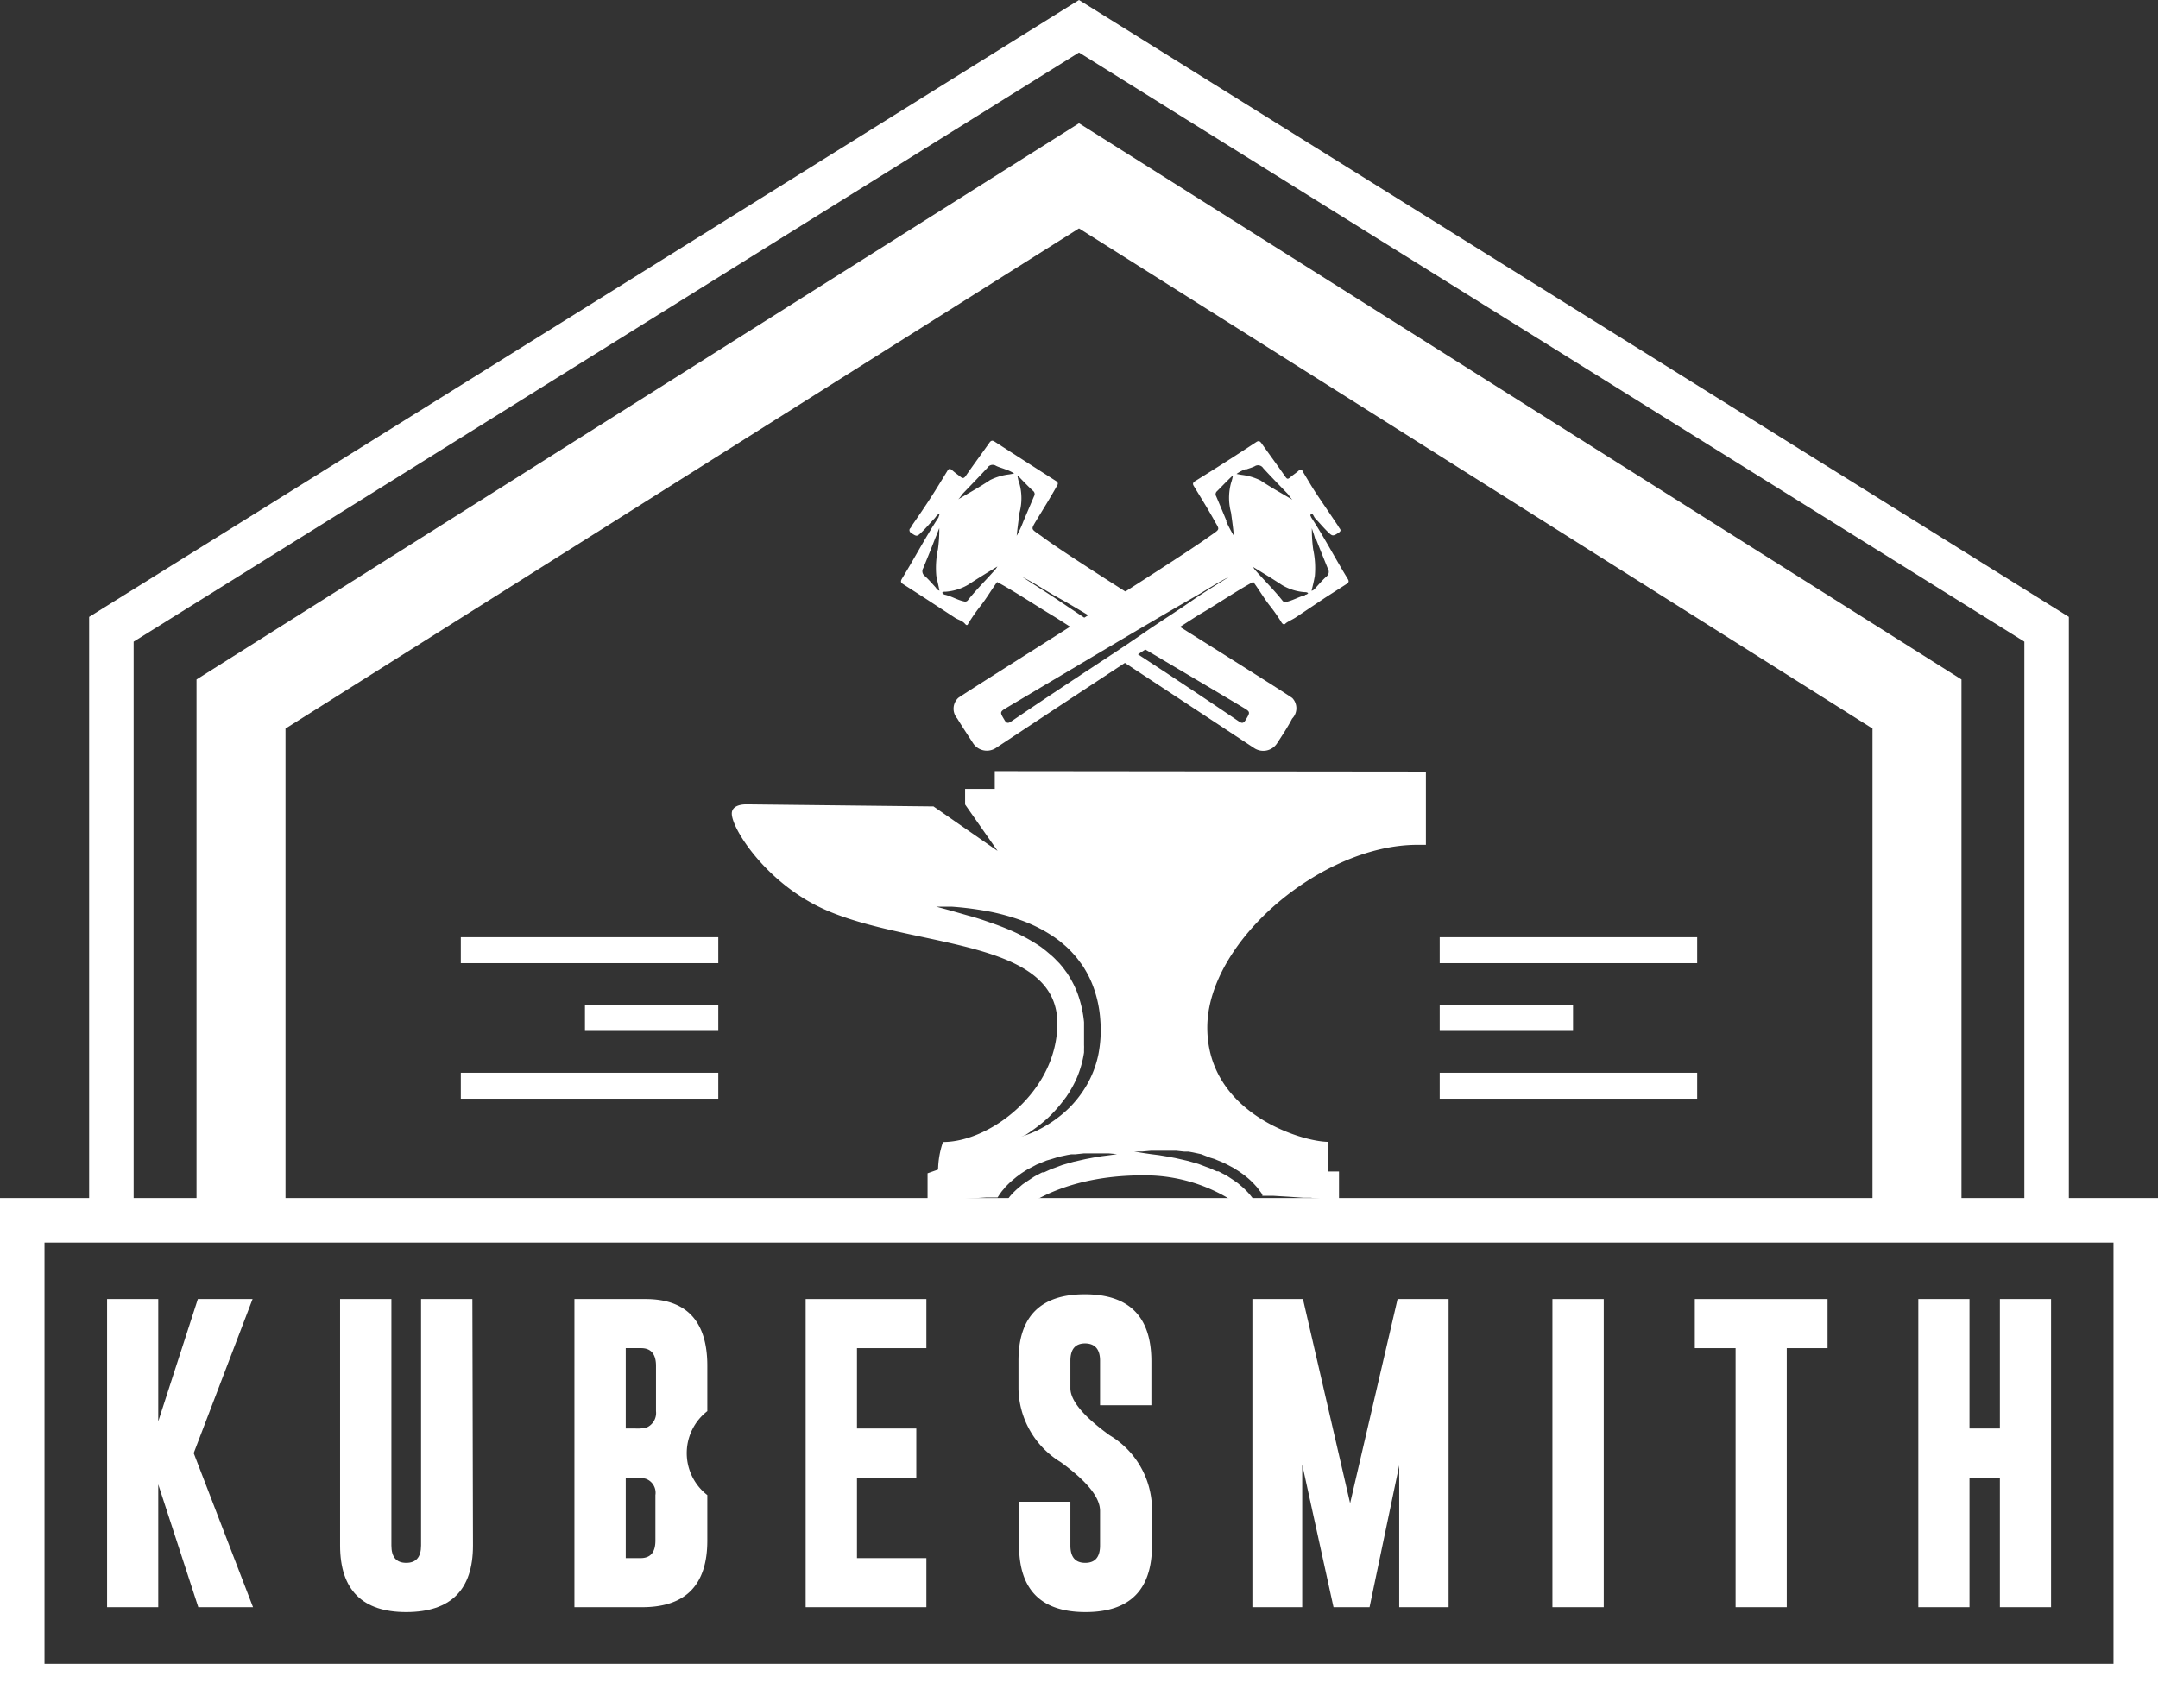 <svg id="Layer_1" data-name="Layer 1" xmlns="http://www.w3.org/2000/svg" viewBox="0 0 145.5 115.2"><rect x="0" y="0" width="145.5" height="115.2" fill="#333333" stroke="none"/><title>kubesmith-light</title><polygon points="9.01 82.11 9.01 43.27 72.75 3.54 136.49 43.27 136.49 82.11 139.49 82.11 139.49 41.6 72.75 0 6.01 41.6 6.01 82.11 9.01 82.11 9.01 82.11" style="fill:#fff"/><polygon points="19.25 82.11 19.25 49.13 72.75 15.4 126.25 49.13 126.25 82.11 132.25 82.11 132.25 45.82 72.75 8.31 13.25 45.82 13.25 82.11 19.25 82.11 19.25 82.11" style="fill:#fff"/><path d="M336.4,490.55v1.2h-2v1.05l2.19,3.13-4.32-3-12.6-.14c-.61,0-1,.21-1,.62,0,1,2.12,4.33,5.6,6.15,5.72,3,16.35,2,16.35,8,0,4.57-4.52,8-7.71,8a5.94,5.94,0,0,0-.33,1.86l-.71.25v3h5.66s2.61-2.86,8.85-2.86a11,11,0,0,1,7.54,2.86h5.69v-3.12h-.71v-2c-1.79,0-8.17-1.92-8.17-7.71s7.7-12.32,14.16-12.32h.58v-4.94Zm2.05,24.55c.15-.09.37-.24.63-.43a9.61,9.61,0,0,0,.91-.74,9.29,9.29,0,0,0,1-1.11l.25-.33c.07-.12.16-.23.23-.36a8.41,8.41,0,0,0,.42-.79,7,7,0,0,0,.53-1.82l0-.25a1.94,1.94,0,0,0,0-.24l0-.24v-.53l0-.26v-.26c0-.09,0-.17,0-.26a7.85,7.85,0,0,0-.46-2,6.63,6.63,0,0,0-.45-.93l-.13-.22c-.05-.07-.09-.15-.14-.21s-.2-.28-.31-.41l-.17-.2-.18-.18a4,4,0,0,0-.36-.35l-.39-.33c-.14-.1-.26-.21-.4-.3a12.07,12.07,0,0,0-1.71-.95,17.68,17.68,0,0,0-1.66-.65c-.53-.19-1-.34-1.46-.46l-1.15-.33-.74-.2-.26-.07h.27c.18,0,.44,0,.77,0a21.58,21.58,0,0,1,2.75.37,15,15,0,0,1,1.8.5,10.11,10.11,0,0,1,1.93.9l.24.15.24.16c.15.11.31.22.46.35s.3.25.44.39l.21.21.2.22a5.71,5.71,0,0,1,.38.48,4,4,0,0,1,.34.5,6.69,6.69,0,0,1,.54,1.11,8,8,0,0,1,.5,2.35,8.51,8.51,0,0,1-.14,2.31,6.94,6.94,0,0,1-.76,2,7.49,7.49,0,0,1-1.16,1.53,8.37,8.37,0,0,1-2.3,1.61c-.31.14-.55.23-.72.29l-.26.08Zm6.26,1.27-.56.08h0l-.55.07-.54.09-.53.1-.53.12-.27.06-.25.07-.52.15-.51.19h0l-.25.09-.24.11-.24.11-.12,0-.12.06h0c-.16.09-.32.16-.46.25l-.44.29-.22.15a1.56,1.56,0,0,0-.2.16h0c-.13.11-.27.22-.39.34h0a4.12,4.12,0,0,0-.35.37l-.15.2h0l-.07.1-.06.09-.11.2h-.2l-1,0-1-.05-1-.08h0l-.48,0-.49-.06-.57-.07.57-.08.49-.05.48,0h0l1-.07,1-.06.76,0,.06-.09h0c.06-.1.12-.17.17-.25a2.33,2.33,0,0,1,.19-.23,1.5,1.5,0,0,1,.2-.23h0a5.36,5.36,0,0,1,.43-.4h0l.23-.19.23-.17h0c.16-.12.32-.21.49-.32h0l.51-.27h0l.13-.07h0l.13-.05.26-.11.27-.11h0l.28-.08.55-.17h0l.56-.12h0l.28-.05h0l.28,0,.56-.06h0l.57,0h.57l.56,0,.55.05.6,0Zm6.22.25,0,.07,0-.07.27.08h0l.26.11.27.11.13.06h0l.13.06.51.27h0c.16.11.33.2.49.32h0l.24.17.23.19h0a5.25,5.25,0,0,1,.42.4h0l.2.22.18.24a2.7,2.7,0,0,1,.18.25h0l0,.09.77,0,1,.06,1,.07h0l.49,0,.49.05.56.08-.56.07-.49.06-.49,0h0l-1,.08-1,.05-1,0h-.2l0,0-.08-.16-.06-.09-.07-.1h0l-.16-.2a4,4,0,0,0-.34-.37h0a4.17,4.17,0,0,0-.38-.34h0a1.56,1.56,0,0,0-.2-.16l-.21-.15-.44-.29c-.15-.09-.31-.16-.47-.25h0l-.11-.06-.12,0-.25-.11-.24-.11-.25-.09h0l-.5-.19-.52-.15-.26-.07-.26-.06-.53-.12-.54-.1-.54-.09-.55-.07-.55-.08-.59-.1.59,0,.56-.05.56,0h.57l.56,0h0l.56.06.28,0,.28.05h0l.56.12Z" transform="translate(-269.33 -438.55)" style="fill:#fff"/><path d="M356.88,470.3c-.18.16-.38.28-.56.44s-.23.09-.34-.06c-.52-.75-1.06-1.48-1.59-2.23-.11-.15-.19-.2-.36-.09Q352,469.7,349.9,471c-.15.1-.17.19-.07.34.49.81,1,1.62,1.44,2.43.29.48.29.47-.18.8l-.23.16c-2.16,1.59-16.71,10.68-16.93,10.89a1,1,0,0,0-.06,1.38c.34.56.7,1.1,1.05,1.64a1.11,1.11,0,0,0,1.57.34c.61-.4,11.88-7.86,13.72-9,1-.57,2.62-1.67,3.62-2.19l0,0,0,0c.4.54.73,1.13,1.16,1.66a12.15,12.15,0,0,1,.75,1.08c.06.1.17.17.26.07s.45-.26.67-.4l2-1.34,1.45-.93c.16-.1.18-.19.07-.36-.84-1.37-1.58-2.8-2.46-4.14,0-.06-.11-.12,0-.21s.18.18.27.28c.29.3.56.63.86.92s.34.31.73.05c.13-.09.16-.16.07-.28a.86.86,0,0,1-.1-.16c-.45-.67-.91-1.35-1.35-2s-.71-1.14-1.06-1.71C357.13,470.19,357,470.17,356.88,470.3Zm-7.22,8.78c-1.09.76-2.22,1.46-3.31,2.22-1.55,1.07-3.14,2.09-4.72,3.14q-2.07,1.37-4.12,2.76c-.21.14-.32.13-.45-.09-.33-.55-.34-.55.2-.87l5.76-3.42c2.33-1.38,4.64-2.76,7-4.11.72-.42,1.41-.88,2.16-1.25C351.33,478,350.47,478.51,349.66,479.08Zm2.37-5.39c-.23-.56-.46-1.11-.7-1.67a.27.27,0,0,1,.06-.35c.34-.34.67-.69,1-1l.06,0a3.31,3.31,0,0,1-.12.45,3.85,3.85,0,0,0,0,2c.07.52.14,1,.19,1.56A9.11,9.11,0,0,1,352,473.69Zm5.29,5c-.44.11-.83.36-1.28.45a.23.23,0,0,1-.25-.1c-.58-.73-1.25-1.38-1.86-2.08l-.12-.18c.69.42,1.32.8,1.94,1.21a3.49,3.49,0,0,0,1.53.49c.08,0,.18,0,.25.07A.28.28,0,0,1,357.32,478.66Zm-4-8.47c.2-.08.41-.13.61-.23a.41.41,0,0,1,.57.13c.53.58,1.08,1.14,1.63,1.71.12.13.2.29.34.42-.72-.43-1.45-.83-2.15-1.3a3.91,3.91,0,0,0-1.29-.38l-.33-.06A2.65,2.65,0,0,1,353.3,470.19Zm4.74,4.68c.26.67.53,1.33.8,2a.4.4,0,0,1-.1.53c-.28.25-.52.54-.78.82a.42.42,0,0,1-.22.14c.08-.34.16-.65.22-1a6,6,0,0,0-.11-1.79,9.64,9.64,0,0,1-.09-1.43C357.85,474.4,357.94,474.64,358,474.87Z" transform="translate(-269.33 -438.55)" style="fill:#fff"/><path d="M343,480.58c-.75-.5-1.5-1-2.24-1.5s-1.67-1.08-2.5-1.62c.75.37,1.44.83,2.16,1.25,1,.55,1.92,1.11,2.87,1.68l.51-.34a10.59,10.59,0,0,0,1.83-1.34c-2.81-1.79-5.28-3.39-6.07-4l-.23-.16c-.47-.33-.47-.32-.19-.8.49-.81,1-1.62,1.45-2.43.1-.15.08-.24-.07-.34q-2.07-1.32-4.13-2.65c-.17-.11-.26-.06-.36.09-.53.75-1.07,1.48-1.59,2.23-.11.15-.19.18-.34.06s-.38-.28-.56-.44-.25-.11-.35.06c-.35.57-.7,1.15-1.06,1.71s-.9,1.36-1.35,2c0,.06-.06.11-.1.16s-.06.19.07.28c.39.26.4.27.73-.05s.57-.62.86-.92c.09-.1.14-.22.27-.28s0,.15,0,.21c-.88,1.34-1.63,2.77-2.47,4.14-.1.17-.08.26.08.36l1.45.93,2.05,1.34c.22.14.49.19.67.4s.2,0,.26-.07a12.15,12.15,0,0,1,.75-1.08c.43-.53.76-1.12,1.16-1.66l0,0,0,0c1,.52,2.67,1.62,3.62,2.19.34.2,1,.63,1.86,1.18Q342.5,480.88,343,480.58Zm-10.54-2.37c-.26-.28-.5-.57-.78-.82a.4.4,0,0,1-.1-.53c.27-.66.54-1.32.8-2,.1-.23.19-.47.28-.7a9.64,9.64,0,0,1-.09,1.43,6,6,0,0,0-.11,1.79c.06.31.14.62.21,1A.43.43,0,0,1,332.44,478.21Zm4-1.28c-.61.7-1.28,1.35-1.86,2.08a.23.23,0,0,1-.25.1c-.45-.09-.84-.34-1.28-.45a.28.28,0,0,1-.21-.14c.07-.09.16-.06.25-.07a3.49,3.49,0,0,0,1.53-.49c.62-.41,1.25-.79,1.94-1.21Zm.92-6.39a3.91,3.91,0,0,0-1.29.38c-.7.47-1.43.87-2.15,1.3.14-.13.22-.29.34-.42.55-.57,1.09-1.13,1.63-1.71a.41.41,0,0,1,.57-.13c.2.1.41.15.61.23a2.65,2.65,0,0,1,.62.29Zm.66.57c-.05-.14-.07-.3-.11-.45l.06,0c.34.35.67.7,1,1a.27.27,0,0,1,.06.35l-.71,1.67a7.52,7.52,0,0,1-.46,1c.05-.53.12-1,.19-1.56A3.75,3.75,0,0,0,338.05,471.11Z" transform="translate(-269.33 -438.55)" style="fill:#fff"/><path d="M356.47,485.63c-.11-.11-3.94-2.52-8-5.07-.68.58-1.39,1.14-2.12,1.67l1,.59c1.92,1.14,3.84,2.27,5.76,3.42.54.32.53.32.2.87-.14.22-.24.23-.45.09q-2.06-1.4-4.12-2.76c-.94-.63-1.89-1.24-2.84-1.87l-.85.6,8.83,5.82a1.11,1.11,0,0,0,1.57-.34c.35-.54.71-1.08,1-1.64A1,1,0,0,0,356.47,485.63Z" transform="translate(-269.33 -438.55)" style="fill:#fff"/><polyline points="31.07 64.95 48.43 64.95 48.43 63.2 31.07 63.2" style="fill:#fff"/><polyline points="31.07 74.09 48.43 74.09 48.43 72.34 31.07 72.34" style="fill:#fff"/><polyline points="39.44 69.52 48.43 69.52 48.43 67.77 39.44 67.77" style="fill:#fff"/><polyline points="114.43 63.2 97.07 63.2 97.07 64.95 114.43 64.95" style="fill:#fff"/><polyline points="114.43 72.34 97.07 72.34 97.07 74.09 114.43 74.09" style="fill:#fff"/><polyline points="106.06 67.77 97.07 67.77 97.07 69.52 106.06 69.52" style="fill:#fff"/><path d="M282.39,536.54l4,10.39h-3.69L280,538.65v8.28h-3.45V526.15H280v8.25l2.67-8.25h3.69Z" transform="translate(-269.33 -438.55)" style="fill:#fff"/><path d="M301.22,542.77c0,3-1.5,4.48-4.48,4.49s-4.48-1.5-4.48-4.49V526.15h3.46v16.62q0,1.17,1,1.17t1-1.17V526.15h3.46Z" transform="translate(-269.33 -438.55)" style="fill:#fff"/><path d="M308.06,526.15h4.79q4.17,0,4.17,4.5v3.06a3.58,3.58,0,0,0,0,5.66v3.07q0,4.47-4.35,4.49h-4.61Zm3.46,3.31v5.42h.66a2.68,2.68,0,0,0,.73-.06,1.07,1.07,0,0,0,.65-1.11v-3.06c0-.79-.34-1.19-1-1.19Zm0,8.74v5.42h1c.67,0,1-.39,1-1.18v-3.07a1,1,0,0,0-.65-1.1,2.3,2.3,0,0,0-.73-.07Z" transform="translate(-269.33 -438.55)" style="fill:#fff"/><path d="M323.65,526.15h8.14v3.31h-4.68v5.42h4v3.32h-4v5.42h4.68v3.31h-8.14Z" transform="translate(-269.33 -438.55)" style="fill:#fff"/><path d="M338,530.31q0-4.48,4.47-4.48t4.49,4.48v3h-3.46v-3q0-1.15-1-1.17h0c-.67,0-1,.39-1,1.17v1.85c0,.84.88,1.9,2.65,3.18a5.84,5.84,0,0,1,2.85,4.85v2.58q0,4.49-4.48,4.49c-3,0-4.48-1.51-4.48-4.49v-2.95h3.46v2.95q0,1.17,1,1.17t1-1.17v-2.33c0-.92-.88-2-2.65-3.29a5.92,5.92,0,0,1-2.85-4.93Z" transform="translate(-269.33 -438.55)" style="fill:#fff"/><path d="M360.36,539.92l3.2-13.77H367v20.78h-3.33v-9.56l-2,9.56h-2.43l-2.11-9.62v9.62h-3.36V526.15h3.41Z" transform="translate(-269.33 -438.55)" style="fill:#fff"/><path d="M374,526.15h3.46v20.78H374Z" transform="translate(-269.33 -438.55)" style="fill:#fff"/><path d="M392.55,526.15v3.31H389.8v17.47h-3.45V529.46H383.6v-3.31Z" transform="translate(-269.33 -438.55)" style="fill:#fff"/><path d="M398.67,526.15h3.45v8.73h2.05v-8.73h3.45v20.78h-3.45V538.2h-2.05v8.73h-3.45Z" transform="translate(-269.33 -438.55)" style="fill:#fff"/><polygon points="144 113.7 144 112.2 3 112.2 3 83.79 142.5 83.79 142.5 113.7 144 113.7 144 112.2 144 113.7 145.5 113.7 145.5 80.79 0 80.79 0 115.2 145.5 115.2 145.5 113.7 144 113.7" style="fill:#fff"/></svg>